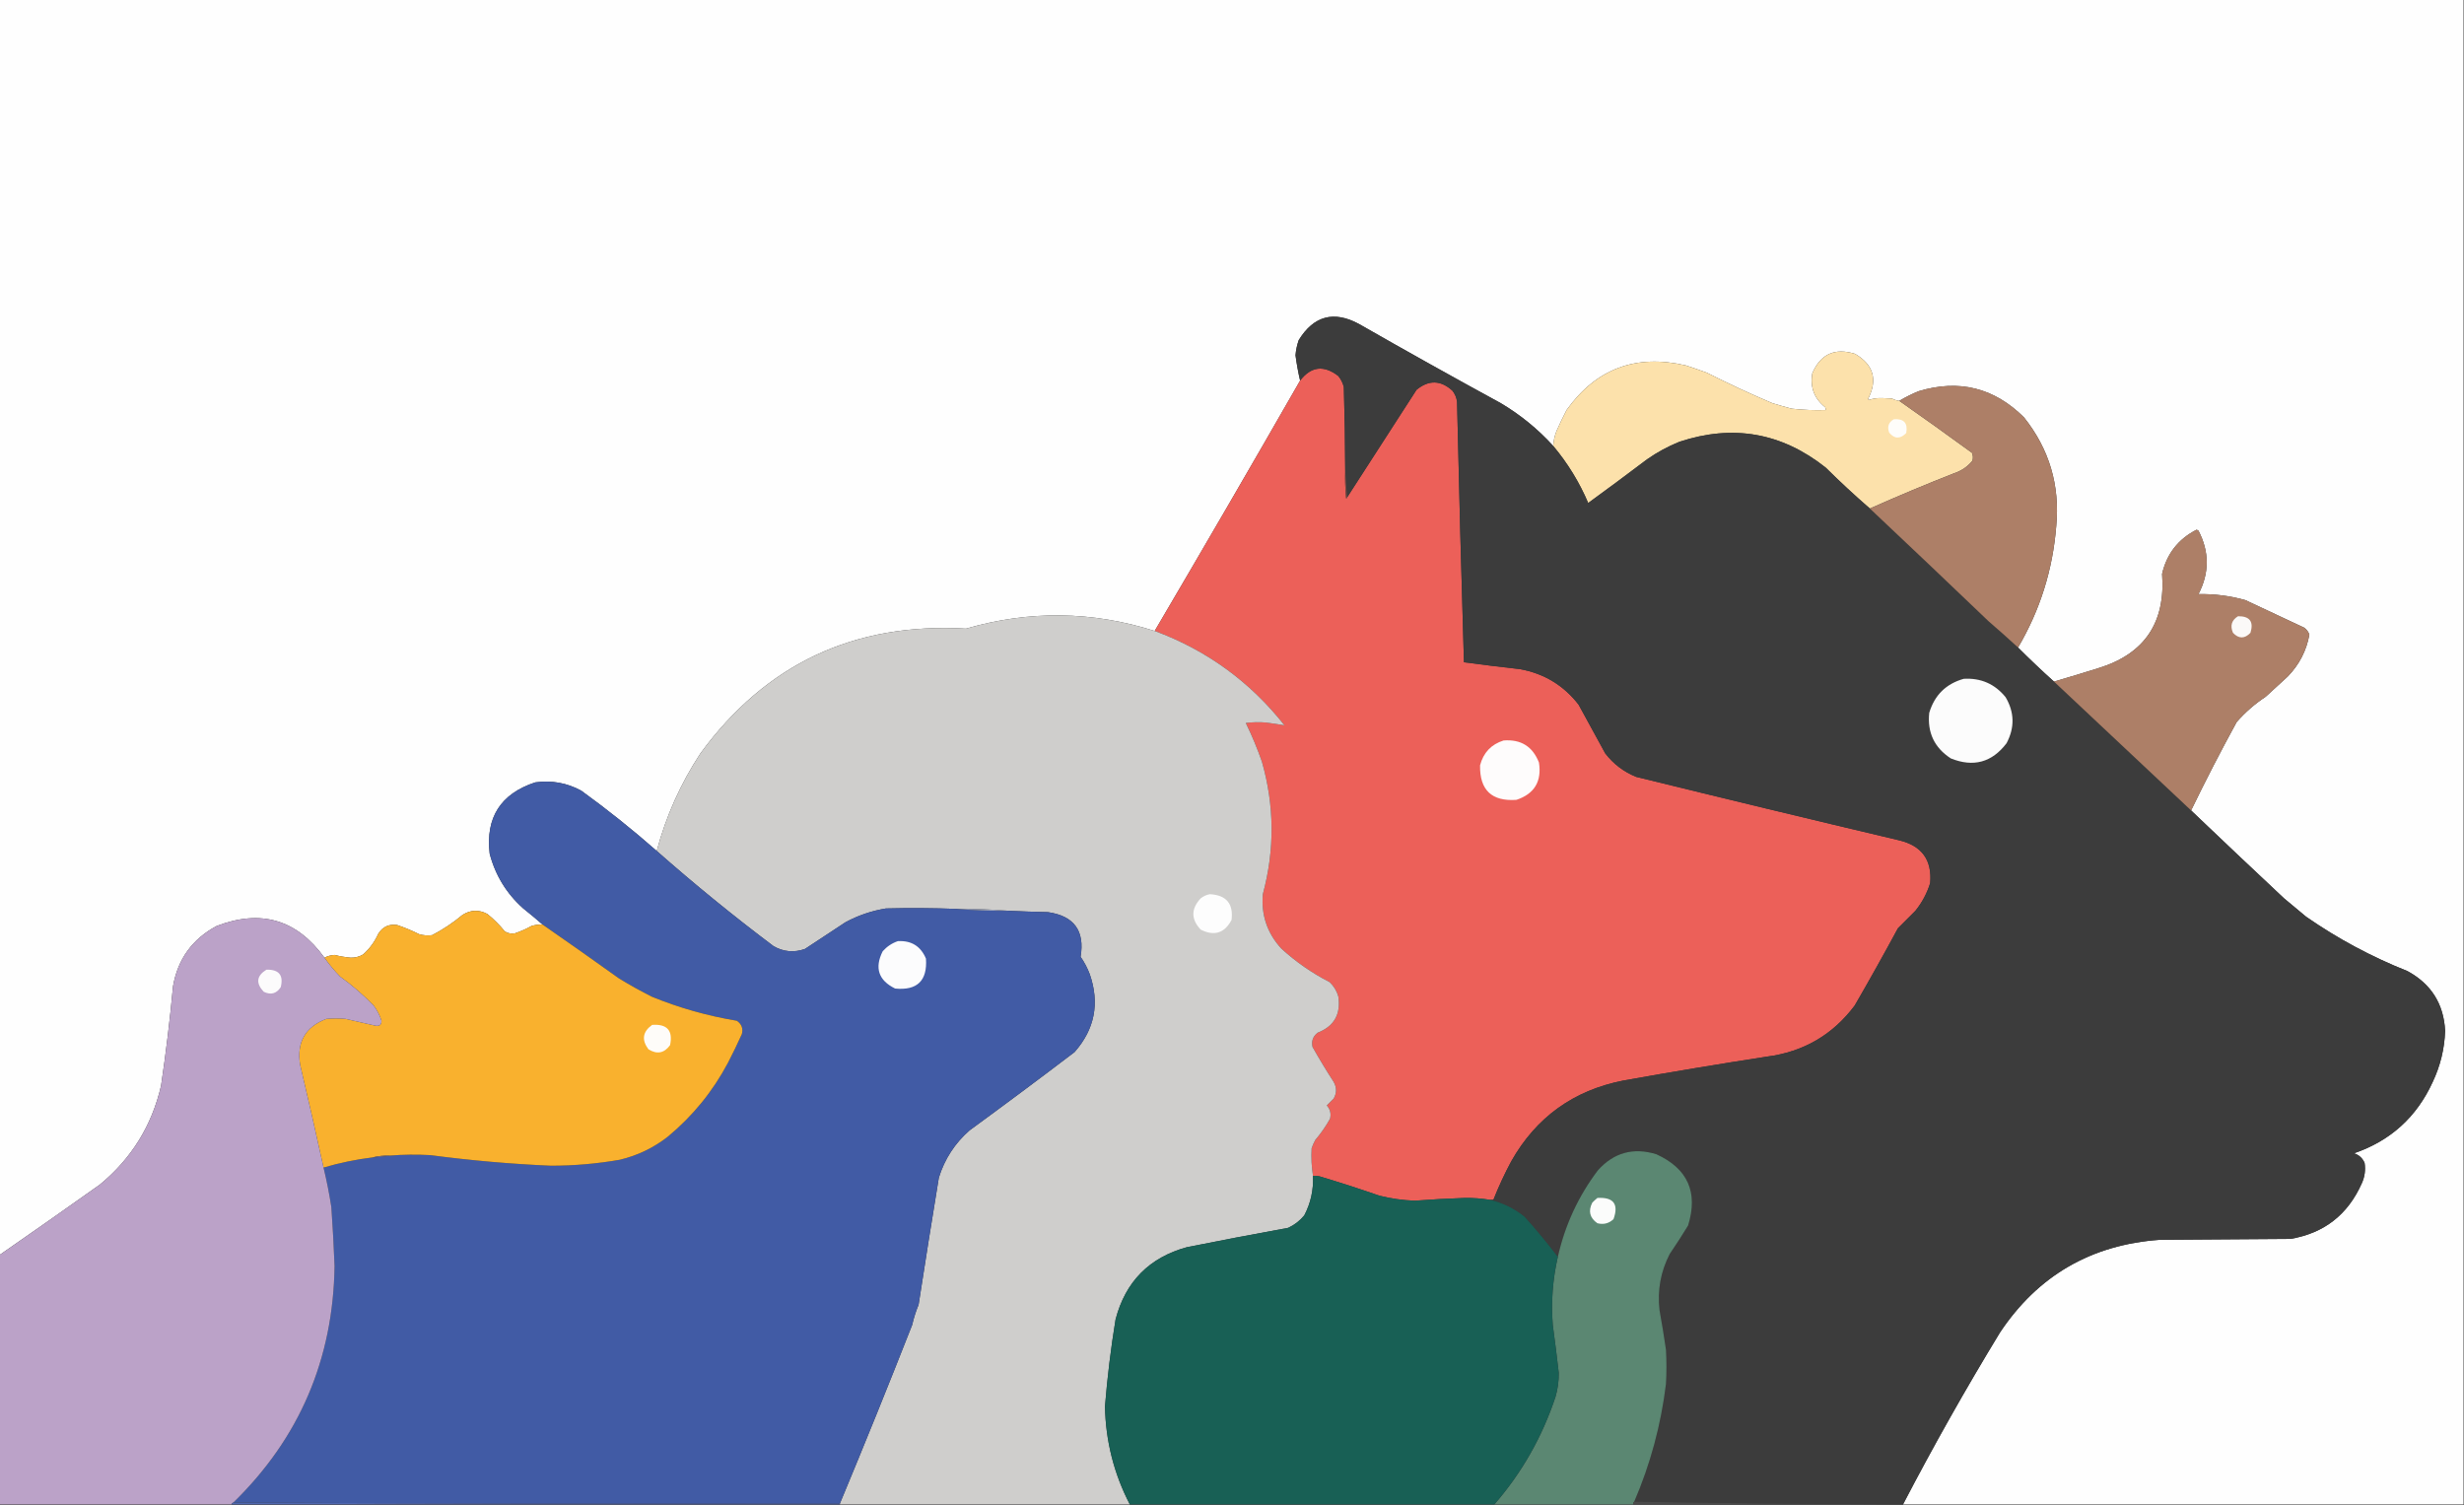 <?xml version="1.0" encoding="UTF-8"?>
<!DOCTYPE svg PUBLIC "-//W3C//DTD SVG 1.1//EN" "http://www.w3.org/Graphics/SVG/1.1/DTD/svg11.dtd">
<svg xmlns="http://www.w3.org/2000/svg" version="1.1" width="2677px" height="1635px" style="shape-rendering:geometricPrecision; text-rendering:geometricPrecision; image-rendering:optimizeQuality; fill-rule:evenodd; clip-rule:evenodd" xmlns:xlink="http://www.w3.org/1999/xlink">
<rect width="100%" height="100%" fill="#333333" stroke="none"/>
<g><path style="opacity:1" fill="#fefefe" d="M -0.5,-0.5 C 891.833,-0.5 1784.17,-0.5 2676.5,-0.5C 2676.5,544.5 2676.5,1089.5 2676.5,1634.5C 2473.5,1634.5 2270.5,1634.5 2067.5,1634.5C 2100.62,1570.92 2135.78,1508.59 2173,1447.5C 2214.23,1385.79 2272.06,1352.29 2346.5,1347C 2393.83,1346.67 2441.17,1346.33 2488.5,1346C 2525.04,1339.81 2550.88,1319.65 2566,1285.5C 2569.18,1278.47 2570.18,1271.14 2569,1263.5C 2566.77,1258.27 2562.94,1254.77 2557.5,1253C 2597.11,1239.44 2625.61,1213.61 2643,1175.5C 2651.31,1157.94 2655.81,1139.44 2656.5,1120C 2655,1090.66 2641.33,1069 2615.5,1055C 2576.45,1039.48 2539.78,1019.81 2505.5,996C 2497.5,989.333 2489.5,982.667 2481.5,976C 2447.64,944.3 2413.97,912.467 2380.5,880.5C 2396.18,848.146 2412.68,816.146 2430,784.5C 2439.29,773.871 2449.79,764.704 2461.5,757C 2469.5,749.667 2477.5,742.333 2485.5,735C 2498.02,722.118 2505.86,706.951 2509,689.5C 2507.94,686.438 2506.11,683.938 2503.5,682C 2482.2,672.016 2460.86,662.016 2439.5,652C 2422.85,647.309 2405.85,645.142 2388.5,645.5C 2400.47,622.531 2400.47,599.531 2388.5,576.5C 2387.83,576.167 2387.17,575.833 2386.5,575.5C 2366.59,585.635 2354.09,601.635 2349,623.5C 2352.98,676.453 2329.82,710.619 2279.5,726C 2263.54,731.024 2247.54,735.857 2231.5,740.5C 2218.12,728.455 2205.12,716.122 2192.5,703.5C 2216.43,662.864 2230.26,618.864 2234,571.5C 2238.13,527.331 2226.46,487.998 2199,453.5C 2166.61,421.266 2128.44,411.766 2084.5,425C 2077.24,427.965 2070.24,431.465 2063.5,435.5C 2060.69,435.174 2058.02,434.341 2055.5,433C 2052,432.833 2048.5,432.667 2045,432.5C 2040.01,432.298 2035.18,432.965 2030.5,434.5C 2030.17,434.167 2029.83,433.833 2029.5,433.5C 2040.2,412.637 2035.53,396.303 2015.5,384.5C 1993.57,377.55 1978.07,384.55 1969,405.5C 1966.37,420.621 1971.04,432.954 1983,442.5C 1983.48,443.448 1983.65,444.448 1983.5,445.5C 1971.11,445.894 1958.78,445.394 1946.5,444C 1939.44,442.153 1932.44,440.153 1925.5,438C 1901.38,427.749 1877.71,416.749 1854.5,405C 1846.93,402.187 1839.26,399.52 1831.5,397C 1777.3,384.393 1734.13,400.559 1702,445.5C 1698.06,453.045 1694.39,460.712 1691,468.5C 1689,473.659 1687.83,478.992 1687.5,484.5C 1670.81,466.158 1651.81,450.658 1630.5,438C 1578.84,409.84 1527.51,381.174 1476.5,352C 1449.16,337.225 1427.32,343.059 1411,369.5C 1409.12,374.854 1407.95,380.354 1407.5,386C 1408.72,395.257 1410.38,404.424 1412.5,413.5C 1360.36,504.435 1307.7,595.101 1254.5,685.5C 1186.45,663.825 1118.11,662.992 1049.5,683C 928.294,676.086 832.127,721.252 761,818.5C 739.383,851.388 723.55,886.721 713.5,924.5C 687.195,901.36 659.862,879.527 631.5,859C 615.915,850.532 599.249,847.532 581.5,850C 543.902,862.363 527.402,888.197 532,927.5C 538.171,951.009 550.338,970.842 568.5,987C 575.69,992.698 582.69,998.531 589.5,1004.5C 585.418,1004.34 581.418,1004.84 577.5,1006C 571.736,1009.22 565.736,1011.88 559.5,1014C 555.598,1014.74 551.932,1014.07 548.5,1012C 542.833,1005 536.5,998.667 529.5,993C 520.252,988.094 511.252,988.428 502.5,994C 492.316,1002.51 481.316,1009.84 469.5,1016C 464.777,1016.62 460.11,1016.29 455.5,1015C 447.729,1011.11 439.729,1007.78 431.5,1005C 422.617,1003.69 415.784,1006.86 411,1014.5C 407.064,1023.23 401.564,1030.73 394.5,1037C 390.346,1039.43 385.846,1040.6 381,1040.5C 375.082,1039.95 369.249,1038.95 363.5,1037.5C 359.583,1037.73 355.916,1038.73 352.5,1040.5C 322.557,999.09 283.557,987.59 235.5,1006C 209.039,1020.07 193.206,1041.91 188,1071.5C 184.651,1107.62 180.318,1143.62 175,1179.5C 165.034,1222.87 142.867,1258.7 108.5,1287C 72.287,1312.72 35.954,1338.22 -0.5,1363.5C -0.5,908.833 -0.5,454.167 -0.5,-0.5 Z"/></g>
<g><path style="opacity:1" fill="#fce1ab" d="M 2063.5,435.5 C 2089.88,454.017 2116.22,472.85 2142.5,492C 2143.61,494.737 2143.78,497.571 2143,500.5C 2137.81,506.85 2131.31,511.35 2123.5,514C 2092.44,526.179 2061.77,539.012 2031.5,552.5C 2015.07,538.24 1999.07,523.406 1983.5,508C 1935.67,470.057 1882.67,460.724 1824.5,480C 1812.07,485.048 1800.4,491.381 1789.5,499C 1768.31,515.026 1746.97,530.859 1725.5,546.5C 1715.86,523.876 1703.2,503.209 1687.5,484.5C 1687.83,478.992 1689,473.659 1691,468.5C 1694.39,460.712 1698.06,453.045 1702,445.5C 1734.13,400.559 1777.3,384.393 1831.5,397C 1839.26,399.52 1846.93,402.187 1854.5,405C 1877.71,416.749 1901.38,427.749 1925.5,438C 1932.44,440.153 1939.44,442.153 1946.5,444C 1958.78,445.394 1971.11,445.894 1983.5,445.5C 1983.65,444.448 1983.48,443.448 1983,442.5C 1971.04,432.954 1966.37,420.621 1969,405.5C 1978.07,384.55 1993.57,377.55 2015.5,384.5C 2035.53,396.303 2040.2,412.637 2029.5,433.5C 2029.83,433.833 2030.17,434.167 2030.5,434.5C 2035.18,432.965 2040.01,432.298 2045,432.5C 2048.5,432.667 2052,432.833 2055.5,433C 2058.02,434.341 2060.69,435.174 2063.5,435.5 Z"/></g>
<g><path style="opacity:1" fill="#ec6059" d="M 1461.5,511.5 C 1461.17,521.522 1461.5,531.522 1462.5,541.5C 1463.11,541.376 1463.44,541.043 1463.5,540.5C 1488.66,501.528 1513.82,462.528 1539,423.5C 1552.28,412.572 1565.28,412.906 1578,424.5C 1580.77,428.035 1582.43,432.035 1583,436.5C 1585.12,530.847 1587.62,625.18 1590.5,719.5C 1610.8,722.228 1631.13,724.728 1651.5,727C 1677.62,731.803 1698.78,744.636 1715,765.5C 1724.71,783.193 1734.38,800.86 1744,818.5C 1752.82,829.975 1763.99,838.475 1777.5,844C 1872.8,867.434 1968.13,890.434 2063.5,913C 2088.06,918.97 2099.22,934.47 2097,959.5C 2093.55,970.543 2088.21,980.543 2081,989.5C 2074.67,995.833 2068.33,1002.17 2062,1008.5C 2046.73,1036.76 2031.07,1064.76 2015,1092.5C 1991.1,1124.35 1959.27,1142.85 1919.5,1148C 1867.4,1156.02 1815.4,1164.69 1763.5,1174C 1709.53,1184.66 1669.03,1213.83 1642,1261.5C 1634.66,1275.17 1628.16,1289.17 1622.5,1303.5C 1621.17,1303.5 1619.83,1303.5 1618.5,1303.5C 1609.57,1302.06 1600.57,1301.4 1591.5,1301.5C 1573.31,1302.11 1555.15,1303.11 1537,1304.5C 1523.96,1304.02 1511.13,1302.18 1498.5,1299C 1476.98,1291.54 1455.32,1284.54 1433.5,1278C 1431.19,1277.5 1428.86,1277.34 1426.5,1277.5C 1424.93,1267.7 1424.43,1257.7 1425,1247.5C 1426.06,1244.38 1427.39,1241.38 1429,1238.5C 1435.07,1231.36 1440.41,1223.69 1445,1215.5C 1446.36,1209.99 1445.19,1205.15 1441.5,1201C 1444.01,1198.49 1446.51,1195.99 1449,1193.5C 1452.33,1187.5 1452.33,1181.5 1449,1175.5C 1440.97,1163.12 1433.3,1150.45 1426,1137.5C 1424.57,1131.18 1426.41,1126.02 1431.5,1122C 1449.44,1115.01 1456.94,1101.84 1454,1082.5C 1452.23,1076.45 1449.06,1071.28 1444.5,1067C 1425.37,1057.2 1407.87,1045.03 1392,1030.5C 1376.75,1013.76 1370.09,994.091 1372,971.5C 1384.99,923.377 1384.66,875.377 1371,827.5C 1365.97,813.118 1360.14,799.118 1353.5,785.5C 1360.81,784.531 1368.14,784.364 1375.5,785C 1382.26,785.888 1388.92,786.888 1395.5,788C 1358.04,740.614 1311.04,706.448 1254.5,685.5C 1307.7,595.101 1360.36,504.435 1412.5,413.5C 1424.39,398.016 1438.22,396.349 1454,408.5C 1456.88,412.049 1458.88,416.049 1460,420.5C 1460.9,450.828 1461.4,481.161 1461.5,511.5 Z"/></g>
<g><path style="opacity:1" fill="#3c3c3c" d="M 1687.5,484.5 C 1703.2,503.209 1715.86,523.876 1725.5,546.5C 1746.97,530.859 1768.31,515.026 1789.5,499C 1800.4,491.381 1812.07,485.048 1824.5,480C 1882.67,460.724 1935.67,470.057 1983.5,508C 1999.07,523.406 2015.07,538.24 2031.5,552.5C 2074.6,593.101 2117.6,633.935 2160.5,675C 2171.34,684.337 2182,693.837 2192.5,703.5C 2205.12,716.122 2218.12,728.455 2231.5,740.5C 2280.98,786.971 2330.65,833.638 2380.5,880.5C 2413.97,912.467 2447.64,944.3 2481.5,976C 2489.5,982.667 2497.5,989.333 2505.5,996C 2539.78,1019.81 2576.45,1039.48 2615.5,1055C 2641.33,1069 2655,1090.66 2656.5,1120C 2655.81,1139.44 2651.31,1157.94 2643,1175.5C 2625.61,1213.61 2597.11,1239.44 2557.5,1253C 2562.94,1254.77 2566.77,1258.27 2569,1263.5C 2570.18,1271.14 2569.18,1278.47 2566,1285.5C 2550.88,1319.65 2525.04,1339.81 2488.5,1346C 2441.17,1346.33 2393.83,1346.67 2346.5,1347C 2272.06,1352.29 2214.23,1385.79 2173,1447.5C 2135.78,1508.59 2100.62,1570.92 2067.5,1634.5C 2066.83,1634.5 2066.17,1634.5 2065.5,1634.5C 1968.66,1634.17 1872,1633.17 1775.5,1631.5C 1793.09,1590.6 1804.59,1547.94 1810,1503.5C 1810.67,1491.17 1810.67,1478.83 1810,1466.5C 1807.91,1452.12 1805.58,1437.79 1803,1423.5C 1800.51,1401.95 1804.18,1381.62 1814,1362.5C 1820.92,1352.34 1827.58,1342 1834,1331.5C 1845.22,1295.44 1833.72,1269.61 1799.5,1254C 1774.48,1246.38 1753.31,1252.21 1736,1271.5C 1714.8,1299.57 1700.3,1330.91 1692.5,1365.5C 1681.09,1350.51 1669.09,1336.01 1656.5,1322C 1645.24,1312.87 1632.57,1306.7 1618.5,1303.5C 1619.83,1303.5 1621.17,1303.5 1622.5,1303.5C 1628.16,1289.17 1634.66,1275.17 1642,1261.5C 1669.03,1213.83 1709.53,1184.66 1763.5,1174C 1815.4,1164.69 1867.4,1156.02 1919.5,1148C 1959.27,1142.85 1991.1,1124.35 2015,1092.5C 2031.07,1064.76 2046.73,1036.76 2062,1008.5C 2068.33,1002.17 2074.67,995.833 2081,989.5C 2088.21,980.543 2093.55,970.543 2097,959.5C 2099.22,934.47 2088.06,918.97 2063.5,913C 1968.13,890.434 1872.8,867.434 1777.5,844C 1763.99,838.475 1752.82,829.975 1744,818.5C 1734.38,800.86 1724.71,783.193 1715,765.5C 1698.78,744.636 1677.62,731.803 1651.5,727C 1631.13,724.728 1610.8,722.228 1590.5,719.5C 1587.62,625.18 1585.12,530.847 1583,436.5C 1582.43,432.035 1580.77,428.035 1578,424.5C 1565.28,412.906 1552.28,412.572 1539,423.5C 1513.82,462.528 1488.66,501.528 1463.5,540.5C 1462.83,530.833 1462.17,521.167 1461.5,511.5C 1461.4,481.161 1460.9,450.828 1460,420.5C 1458.88,416.049 1456.88,412.049 1454,408.5C 1438.22,396.349 1424.39,398.016 1412.5,413.5C 1410.38,404.424 1408.72,395.257 1407.5,386C 1407.95,380.354 1409.12,374.854 1411,369.5C 1427.32,343.059 1449.16,337.225 1476.5,352C 1527.51,381.174 1578.84,409.84 1630.5,438C 1651.81,450.658 1670.81,466.158 1687.5,484.5 Z"/></g>
<g><path style="opacity:1" fill="#ad7f67" d="M 2192.5,703.5 C 2182,693.837 2171.34,684.337 2160.5,675C 2117.6,633.935 2074.6,593.101 2031.5,552.5C 2061.77,539.012 2092.44,526.179 2123.5,514C 2131.31,511.35 2137.81,506.85 2143,500.5C 2143.78,497.571 2143.61,494.737 2142.5,492C 2116.22,472.85 2089.88,454.017 2063.5,435.5C 2070.24,431.465 2077.24,427.965 2084.5,425C 2128.44,411.766 2166.61,421.266 2199,453.5C 2226.46,487.998 2238.13,527.331 2234,571.5C 2230.26,618.864 2216.43,662.864 2192.5,703.5 Z"/></g>
<g><path style="opacity:1" fill="#fefdfa" d="M 2057.5,455.5 C 2068.48,454.652 2072.98,459.652 2071,470.5C 2064.41,477.157 2058.24,476.99 2052.5,470C 2050.13,463.666 2051.79,458.833 2057.5,455.5 Z"/></g>
<g><path style="opacity:1" fill="#804b44" d="M 1461.5,511.5 C 1462.17,521.167 1462.83,530.833 1463.5,540.5C 1463.44,541.043 1463.11,541.376 1462.5,541.5C 1461.5,531.522 1461.17,521.522 1461.5,511.5 Z"/></g>
<g><path style="opacity:1" fill="#ad7f67" d="M 2380.5,880.5 C 2330.65,833.638 2280.98,786.971 2231.5,740.5C 2247.54,735.857 2263.54,731.024 2279.5,726C 2329.82,710.619 2352.98,676.453 2349,623.5C 2354.09,601.635 2366.59,585.635 2386.5,575.5C 2387.17,575.833 2387.83,576.167 2388.5,576.5C 2400.47,599.531 2400.47,622.531 2388.5,645.5C 2405.85,645.142 2422.85,647.309 2439.5,652C 2460.86,662.016 2482.2,672.016 2503.5,682C 2506.11,683.938 2507.94,686.438 2509,689.5C 2505.86,706.951 2498.02,722.118 2485.5,735C 2477.5,742.333 2469.5,749.667 2461.5,757C 2449.79,764.704 2439.29,773.871 2430,784.5C 2412.68,816.146 2396.18,848.146 2380.5,880.5 Z"/></g>
<g><path style="opacity:1" fill="#cfcecc" d="M 1254.5,685.5 C 1311.04,706.448 1358.04,740.614 1395.5,788C 1388.92,786.888 1382.26,785.888 1375.5,785C 1368.14,784.364 1360.81,784.531 1353.5,785.5C 1360.14,799.118 1365.97,813.118 1371,827.5C 1384.66,875.377 1384.99,923.377 1372,971.5C 1370.09,994.091 1376.75,1013.76 1392,1030.5C 1407.87,1045.03 1425.37,1057.2 1444.5,1067C 1449.06,1071.28 1452.23,1076.45 1454,1082.5C 1456.94,1101.84 1449.44,1115.01 1431.5,1122C 1426.41,1126.02 1424.57,1131.18 1426,1137.5C 1433.3,1150.45 1440.97,1163.12 1449,1175.5C 1452.33,1181.5 1452.33,1187.5 1449,1193.5C 1446.51,1195.99 1444.01,1198.49 1441.5,1201C 1445.19,1205.15 1446.36,1209.99 1445,1215.5C 1440.41,1223.69 1435.07,1231.36 1429,1238.5C 1427.39,1241.38 1426.06,1244.38 1425,1247.5C 1424.43,1257.7 1424.93,1267.7 1426.5,1277.5C 1427.18,1292.78 1424.01,1307.11 1417,1320.5C 1412.16,1326.33 1406.33,1330.83 1399.5,1334C 1362.77,1340.68 1326.1,1347.68 1289.5,1355C 1248.59,1366.24 1222.76,1392.41 1212,1433.5C 1206.88,1464.86 1203.05,1496.36 1200.5,1528C 1201.22,1565.65 1210.22,1601.15 1227.5,1634.5C 1122.5,1634.5 1017.5,1634.5 912.5,1634.5C 912.5,1634.17 912.5,1633.83 912.5,1633.5C 939.37,1569.04 965.537,1504.37 991,1439.5C 992.73,1431.98 995.063,1424.64 998,1417.5C 1005.13,1371.4 1012.46,1325.4 1020,1279.5C 1026.29,1259.2 1037.46,1242.03 1053.5,1228C 1091.78,1200.05 1129.78,1171.72 1167.5,1143C 1189.38,1118.18 1194.88,1090.01 1184,1058.5C 1181.47,1051.77 1178.13,1045.43 1174,1039.5C 1178.73,1011.23 1166.9,995.062 1138.5,991C 1124.15,990.681 1109.82,990.181 1095.5,989.5C 1077.02,988.005 1058.35,987.338 1039.5,987.5C 1013.84,986.508 988.174,986.342 962.5,987C 946.956,989.549 932.29,994.549 918.5,1002C 903.833,1011.67 889.167,1021.33 874.5,1031C 862.657,1035.17 851.324,1034.17 840.5,1028C 796.817,995.15 754.484,960.65 713.5,924.5C 723.55,886.721 739.383,851.388 761,818.5C 832.127,721.252 928.294,676.086 1049.5,683C 1118.11,662.992 1186.45,663.825 1254.5,685.5 Z"/></g>
<g><path style="opacity:1" fill="#fbf9f8" d="M 2431.5,669.5 C 2444.23,669.396 2448.73,675.396 2445,687.5C 2438.67,694.167 2432.33,694.167 2426,687.5C 2422.7,679.789 2424.53,673.789 2431.5,669.5 Z"/></g>
<g><path style="opacity:1" fill="#fcfcfc" d="M 2133.5,737.5 C 2152.18,736.43 2167.35,743.097 2179,757.5C 2188.65,773.918 2188.98,790.585 2180,807.5C 2164.18,828.343 2144.02,833.843 2119.5,824C 2101.6,812.369 2093.77,795.869 2096,774.5C 2101.75,755.246 2114.25,742.913 2133.5,737.5 Z"/></g>
<g><path style="opacity:1" fill="#fefcfc" d="M 1633.5,804.5 C 1652.37,803.009 1665.2,811.009 1672,828.5C 1675.17,849.014 1667,862.514 1647.5,869C 1620.71,870.876 1607.54,858.376 1608,831.5C 1611.59,817.75 1620.09,808.75 1633.5,804.5 Z"/></g>
<g><path style="opacity:1" fill="#415ba5" d="M 713.5,924.5 C 754.484,960.65 796.817,995.15 840.5,1028C 851.324,1034.17 862.657,1035.17 874.5,1031C 889.167,1021.33 903.833,1011.67 918.5,1002C 932.29,994.549 946.956,989.549 962.5,987C 988.174,986.342 1013.84,986.508 1039.5,987.5C 1057.98,988.995 1076.65,989.662 1095.5,989.5C 1109.82,990.181 1124.15,990.681 1138.5,991C 1166.9,995.062 1178.73,1011.23 1174,1039.5C 1178.13,1045.43 1181.47,1051.77 1184,1058.5C 1194.88,1090.01 1189.38,1118.18 1167.5,1143C 1129.78,1171.72 1091.78,1200.05 1053.5,1228C 1037.46,1242.03 1026.29,1259.2 1020,1279.5C 1012.46,1325.4 1005.13,1371.4 998,1417.5C 995.063,1424.64 992.73,1431.98 991,1439.5C 965.537,1504.37 939.37,1569.04 912.5,1633.5C 692.666,1633.83 472.999,1633.5 253.5,1632.5C 325.357,1562.4 362.024,1476.73 363.5,1375.5C 362.665,1354.15 361.498,1332.82 360,1311.5C 357.778,1297.05 354.944,1282.72 351.5,1268.5C 368.848,1263.39 386.515,1259.72 404.5,1257.5C 411.037,1257.41 417.37,1256.75 423.5,1255.5C 437.994,1254.34 452.661,1254.17 467.5,1255C 511.007,1260.74 554.673,1264.58 598.5,1266.5C 623.701,1266.5 648.701,1264.33 673.5,1260C 692.705,1255.4 710.038,1247.06 725.5,1235C 752.679,1212.45 774.512,1185.62 791,1154.5C 796.272,1144.29 801.272,1133.96 806,1123.5C 807.574,1117.4 805.74,1112.56 800.5,1109C 768.862,1103.76 738.195,1095.09 708.5,1083C 696.21,1076.85 684.21,1070.19 672.5,1063C 644.931,1043.25 617.264,1023.75 589.5,1004.5C 582.69,998.531 575.69,992.698 568.5,987C 550.338,970.842 538.171,951.009 532,927.5C 527.402,888.197 543.902,862.363 581.5,850C 599.249,847.532 615.915,850.532 631.5,859C 659.862,879.527 687.195,901.36 713.5,924.5 Z"/></g>
<g><path style="opacity:1" fill="#fdfdfd" d="M 1314.5,971.5 C 1332.34,972.499 1340.17,981.832 1338,999.5C 1330.36,1013.87 1319.19,1017.37 1304.5,1010C 1293.9,998.69 1293.9,987.357 1304.5,976C 1307.56,973.63 1310.9,972.13 1314.5,971.5 Z"/></g>
<g><path style="opacity:1" fill="#a3abc3" d="M 1039.5,987.5 C 1058.35,987.338 1077.02,988.005 1095.5,989.5C 1076.65,989.662 1057.98,988.995 1039.5,987.5 Z"/></g>
<g><path style="opacity:1" fill="#f9b12e" d="M 589.5,1004.5 C 617.264,1023.75 644.931,1043.25 672.5,1063C 684.21,1070.19 696.21,1076.85 708.5,1083C 738.195,1095.09 768.862,1103.76 800.5,1109C 805.74,1112.56 807.574,1117.4 806,1123.5C 801.272,1133.96 796.272,1144.29 791,1154.5C 774.512,1185.62 752.679,1212.45 725.5,1235C 710.038,1247.06 692.705,1255.4 673.5,1260C 648.701,1264.33 623.701,1266.5 598.5,1266.5C 554.673,1264.58 511.007,1260.74 467.5,1255C 452.661,1254.17 437.994,1254.34 423.5,1255.5C 416.938,1255.34 410.605,1256 404.5,1257.5C 386.515,1259.72 368.848,1263.39 351.5,1268.5C 343.341,1231.22 334.841,1193.89 326,1156.5C 322.233,1132.19 331.733,1115.69 354.5,1107C 361.5,1106.33 368.5,1106.33 375.5,1107C 386.544,1109.44 397.544,1111.94 408.5,1114.5C 412.589,1114.91 414.589,1113.08 414.5,1109C 412.613,1103.06 409.78,1097.56 406,1092.5C 394.718,1080.88 382.552,1070.38 369.5,1061C 363.245,1054.58 357.578,1047.75 352.5,1040.5C 355.916,1038.73 359.583,1037.73 363.5,1037.5C 369.249,1038.95 375.082,1039.95 381,1040.5C 385.846,1040.6 390.346,1039.43 394.5,1037C 401.564,1030.73 407.064,1023.23 411,1014.5C 415.784,1006.86 422.617,1003.69 431.5,1005C 439.729,1007.78 447.729,1011.11 455.5,1015C 460.11,1016.29 464.777,1016.62 469.5,1016C 481.316,1009.84 492.316,1002.51 502.5,994C 511.252,988.428 520.252,988.094 529.5,993C 536.5,998.667 542.833,1005 548.5,1012C 551.932,1014.07 555.598,1014.74 559.5,1014C 565.736,1011.88 571.736,1009.22 577.5,1006C 581.418,1004.84 585.418,1004.34 589.5,1004.5 Z"/></g>
<g><path style="opacity:1" fill="#bba2c8" d="M 352.5,1040.5 C 357.578,1047.75 363.245,1054.58 369.5,1061C 382.552,1070.38 394.718,1080.88 406,1092.5C 409.78,1097.56 412.613,1103.06 414.5,1109C 414.589,1113.08 412.589,1114.91 408.5,1114.5C 397.544,1111.94 386.544,1109.44 375.5,1107C 368.5,1106.33 361.5,1106.33 354.5,1107C 331.733,1115.69 322.233,1132.19 326,1156.5C 334.841,1193.89 343.341,1231.22 351.5,1268.5C 354.944,1282.72 357.778,1297.05 360,1311.5C 361.498,1332.82 362.665,1354.15 363.5,1375.5C 362.024,1476.73 325.357,1562.4 253.5,1632.5C 252.5,1632.83 251.833,1633.5 251.5,1634.5C 167.5,1634.5 83.5,1634.5 -0.5,1634.5C -0.5,1544.17 -0.5,1453.83 -0.5,1363.5C 35.954,1338.22 72.287,1312.72 108.5,1287C 142.867,1258.7 165.034,1222.87 175,1179.5C 180.318,1143.62 184.651,1107.62 188,1071.5C 193.206,1041.91 209.039,1020.07 235.5,1006C 283.557,987.59 322.557,999.09 352.5,1040.5 Z"/></g>
<g><path style="opacity:1" fill="#fcfcfd" d="M 975.5,1022.5 C 990.183,1021.7 1000.35,1028.03 1006,1041.5C 1007.67,1065.49 996.507,1076.33 972.5,1074C 954.43,1065.12 949.93,1051.62 959,1033.5C 963.639,1028.33 969.139,1024.66 975.5,1022.5 Z"/></g>
<g><path style="opacity:1" fill="#fcfbfc" d="M 289.5,1053.5 C 303.059,1053.21 308.226,1059.55 305,1072.5C 300.356,1079.61 294.189,1081.27 286.5,1077.5C 277.732,1068.13 278.732,1060.13 289.5,1053.5 Z"/></g>
<g><path style="opacity:1" fill="#fefcf9" d="M 708.5,1113.5 C 724.839,1112.33 731.339,1119.66 728,1135.5C 721.622,1144.29 713.789,1145.79 704.5,1140C 696.839,1129.78 698.172,1120.95 708.5,1113.5 Z"/></g>
<g><path style="opacity:1" fill="#5b8772" d="M 1775.5,1631.5 C 1774.6,1632.21 1774.26,1633.21 1774.5,1634.5C 1724.17,1634.5 1673.83,1634.5 1623.5,1634.5C 1653.38,1600.1 1675.55,1561.1 1690,1517.5C 1692.46,1509 1693.62,1500.34 1693.5,1491.5C 1691.53,1474.16 1689.37,1456.83 1687,1439.5C 1685.07,1414.48 1686.91,1389.82 1692.5,1365.5C 1700.3,1330.91 1714.8,1299.57 1736,1271.5C 1753.31,1252.21 1774.48,1246.38 1799.5,1254C 1833.72,1269.61 1845.22,1295.44 1834,1331.5C 1827.58,1342 1820.92,1352.34 1814,1362.5C 1804.18,1381.62 1800.51,1401.95 1803,1423.5C 1805.58,1437.79 1807.91,1452.12 1810,1466.5C 1810.67,1478.83 1810.67,1491.17 1810,1503.5C 1804.59,1547.94 1793.09,1590.6 1775.5,1631.5 Z"/></g>
<g><path style="opacity:1" fill="#6d6c8d" d="M 423.5,1255.5 C 417.37,1256.75 411.037,1257.41 404.5,1257.5C 410.605,1256 416.938,1255.34 423.5,1255.5 Z"/></g>
<g><path style="opacity:1" fill="#186055" d="M 1426.5,1277.5 C 1428.86,1277.34 1431.19,1277.5 1433.5,1278C 1455.32,1284.54 1476.98,1291.54 1498.5,1299C 1511.13,1302.18 1523.96,1304.02 1537,1304.5C 1555.15,1303.11 1573.31,1302.11 1591.5,1301.5C 1600.57,1301.4 1609.57,1302.06 1618.5,1303.5C 1632.57,1306.7 1645.24,1312.87 1656.5,1322C 1669.09,1336.01 1681.09,1350.51 1692.5,1365.5C 1686.91,1389.82 1685.07,1414.48 1687,1439.5C 1689.37,1456.83 1691.53,1474.16 1693.5,1491.5C 1693.62,1500.34 1692.46,1509 1690,1517.5C 1675.55,1561.1 1653.38,1600.1 1623.5,1634.5C 1491.5,1634.5 1359.5,1634.5 1227.5,1634.5C 1210.22,1601.15 1201.22,1565.65 1200.5,1528C 1203.05,1496.36 1206.88,1464.86 1212,1433.5C 1222.76,1392.41 1248.59,1366.24 1289.5,1355C 1326.1,1347.68 1362.77,1340.68 1399.5,1334C 1406.33,1330.83 1412.16,1326.33 1417,1320.5C 1424.01,1307.11 1427.18,1292.78 1426.5,1277.5 Z"/></g>
<g><path style="opacity:1" fill="#fbfcfb" d="M 1735.5,1301.5 C 1753.02,1300.5 1758.85,1308.17 1753,1324.5C 1748.08,1329.2 1742.24,1330.7 1735.5,1329C 1727.13,1323.2 1725.29,1315.7 1730,1306.5C 1731.81,1304.7 1733.65,1303.03 1735.5,1301.5 Z"/></g>
<g><path style="opacity:1" fill="#4f67b0" d="M 253.5,1632.5 C 472.999,1633.5 692.666,1633.83 912.5,1633.5C 912.5,1633.83 912.5,1634.17 912.5,1634.5C 692.167,1634.5 471.833,1634.5 251.5,1634.5C 251.833,1633.5 252.5,1632.83 253.5,1632.5 Z"/></g>
<g><path style="opacity:1" fill="#4a4a4a" d="M 1775.5,1631.5 C 1872,1633.17 1968.66,1634.17 2065.5,1634.5C 1968.5,1634.5 1871.5,1634.5 1774.5,1634.5C 1774.26,1633.21 1774.6,1632.21 1775.5,1631.5 Z"/></g>
</svg>
